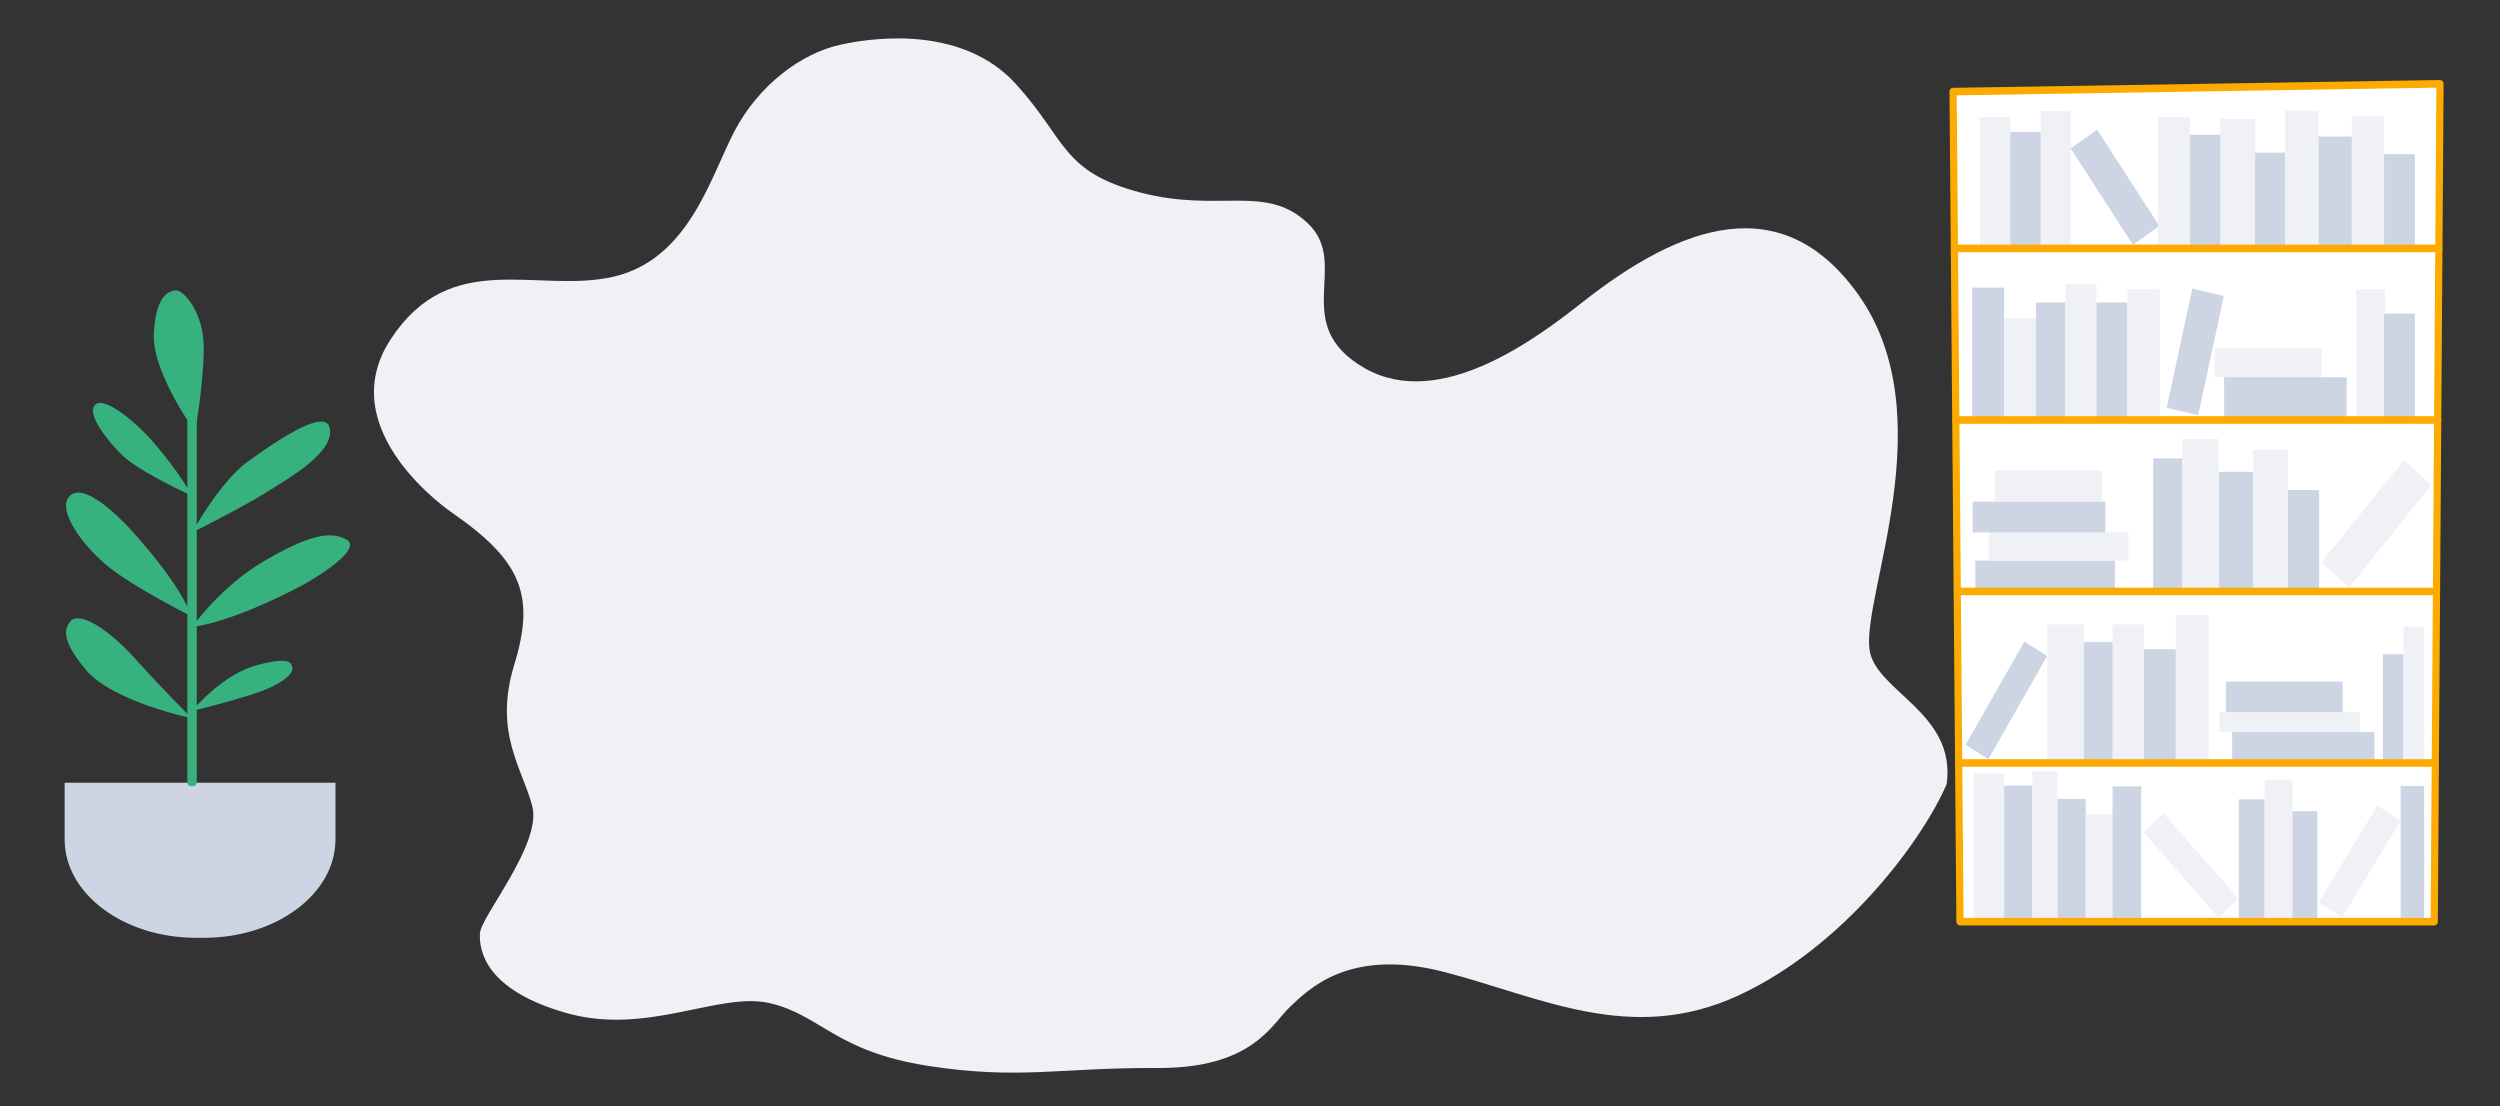 <?xml version="1.0" encoding="UTF-8" standalone="no"?>
<!DOCTYPE svg PUBLIC "-//W3C//DTD SVG 1.1//EN" "http://www.w3.org/Graphics/SVG/1.1/DTD/svg11.dtd">
<svg width="100%" height="100%" viewBox="0 0 992 439" version="1.1" xmlns="http://www.w3.org/2000/svg" xmlns:xlink="http://www.w3.org/1999/xlink" xml:space="preserve" xmlns:serif="http://www.serif.com/" style="fill-rule:evenodd;clip-rule:evenodd;stroke-linecap:round;stroke-linejoin:round;">
    <rect x="0" y="0" width="992" height="439" fill="#333333" stroke="none"/>
    <g id="Page-1" transform="matrix(0.644,0,0,0.452,0,0)">
        <g id="Path" transform="matrix(1.178,0,0,1.347,-89.983,-44.242)">
            <path d="M313.3,367.4C313.3,367.4 249.2,314.1 280.7,254C312.2,193.9 357.5,224.5 397.2,213.2C436.9,201.9 448.2,147.4 460.7,118C473.2,88.5 495.3,67.5 516.3,61.9C537.3,56.2 580.9,51.1 607.6,87.4C634.2,123.7 631.4,144.7 672.8,158.3C714.2,171.9 738.6,152.1 760.7,178.7C782.8,205.3 750.5,244.5 790.2,272.8C829.9,301.1 881.152,252.325 904.197,229.71C955.749,179.119 1008.38,155.635 1047.99,224.206C1093.78,303.477 1049.94,421.317 1054.28,456.589C1057.59,483.509 1099.67,497.37 1094.6,543.8C1082.7,578.7 1041.9,649.2 985.7,681.6C929.5,714 882,682.5 831.8,666.3C781.6,650.1 760.4,678.2 751,689.2C741.6,700.2 731.7,729.3 681.5,728.9C631.2,728.5 609.3,736.8 561.3,727.4C513.3,718 505.4,694.1 478.9,686.6C452.4,679 414.9,708.1 372.5,693C330,677.9 327,652.2 327.4,641.2C327.8,630.2 359.9,583 354.8,558.3C349.7,533.6 334.4,510.5 345.4,465.9C356.4,421.3 349.3,398.5 313.3,367.4Z" style="fill:rgb(240,241,246);fill-rule:nonzero;"/>
        </g>
        <g id="Path1" serif:id="Path" transform="matrix(0.634,0,0,0.952,556.899,72.909)">
            <path d="M1487.3,773.3L1026.4,773.3L1019.7,7.9L1492.9,0.7L1487.3,773.3Z" style="fill:white;fill-rule:nonzero;"/>
        </g>
        <g id="Path2" serif:id="Path" transform="matrix(0.829,0,0,0.883,10.397,98.969)">
            <path d="M139,820.3L133.3,820.3C79.3,820.3 35.5,776.5 35.5,722.5L35.5,666.1L236.8,666.1L236.8,722.5C236.8,776.5 193,820.3 139,820.3Z" style="fill:rgb(205,212,228);fill-rule:nonzero;"/>
        </g>
        <g id="Path3" serif:id="Path" transform="matrix(0.829,0,0,0.883,10.397,98.969)">
            <path d="M130.2,303.9L130.2,666.1" style="fill:none;stroke:rgb(55,178,127);stroke-width:7px;"/>
        </g>
        <g id="Path4" serif:id="Path" transform="matrix(0.718,0,0,0.883,24.826,98.969)">
            <path d="M130.2,602.1C130.2,602.1 62,585.5 39.3,554.1C18.1,524.8 20,512.9 26.4,505C32.8,497.1 54.7,508.4 82.3,543.9C109.9,579.4 130.2,602.1 130.2,602.1Z" style="fill:rgb(55,178,127);fill-rule:nonzero;"/>
        </g>
        <g id="Path5" serif:id="Path" transform="matrix(0.829,0,0,0.883,10.397,98.969)">
            <path d="M130.2,594.7C130.2,594.7 152.3,558.4 178.7,549.1C205.1,539.7 204.2,548.5 204.8,552.3C205.4,556.2 199.7,568.1 172.8,579.1C145.8,590.2 130.2,594.7 130.2,594.7Z" style="fill:rgb(55,178,127);fill-rule:nonzero;"/>
        </g>
        <g id="Path6" serif:id="Path" transform="matrix(0.829,0,0,0.883,10.397,98.969)">
            <path d="M130.2,511.4C130.2,511.4 151.5,470.9 183.5,445.9C215.5,420.9 232.5,415 245,424.4C257.5,433.8 221.5,463.5 209,472C196.6,480.5 160,505.4 130.2,511.4Z" style="fill:rgb(55,178,127);fill-rule:nonzero;"/>
        </g>
        <g id="Path7" serif:id="Path" transform="matrix(0.829,0,0,0.883,10.397,98.969)">
            <path d="M130.2,500.9C130.2,500.9 86.3,471.7 66.7,449.9C47.1,428.1 27.9,390.9 40.6,379.6C53.4,368.3 82.3,410.5 89.4,421.6C96.5,432.6 119.2,466.3 130.2,500.9Z" style="fill:rgb(55,178,127);fill-rule:nonzero;"/>
        </g>
        <g id="Path8" serif:id="Path" transform="matrix(0.829,0,0,0.883,10.397,98.969)">
            <path d="M130.2,417.4C130.2,417.4 151,366.9 171,347.5C191,328 228.6,293.2 232.4,312.9C237.1,337.1 201.9,363.5 185.2,377.6C168.5,391.7 130.2,417.4 130.2,417.4Z" style="fill:rgb(55,178,127);fill-rule:nonzero;"/>
        </g>
        <g id="Path9" serif:id="Path" transform="matrix(0.829,0,0,0.883,10.397,98.969)">
            <path d="M130.2,380.8C130.2,380.8 89.9,356.8 76.9,338.7C63.9,320.6 51.8,297.9 58.4,290.1C65,282.3 87,305.4 101.5,327.7C120.6,357 130.2,380.8 130.2,380.8Z" style="fill:rgb(55,178,127);fill-rule:nonzero;"/>
        </g>
        <g id="Path10" serif:id="Path" transform="matrix(0.829,0,0,0.883,10.397,98.969)">
            <path d="M132.4,316.9C132.4,316.9 100.4,258.2 101.8,219.7C103.2,181.1 113.1,177.2 118.2,176.6C123.3,176 139.5,197.6 138.9,236.4C138.3,275.2 132.4,316.9 132.4,316.9Z" style="fill:rgb(55,178,127);fill-rule:nonzero;"/>
        </g>
        <g id="Rectangle" transform="matrix(0.634,0,0,0.952,556.899,72.909)">
            <rect x="1045.8" y="31.4" width="29.5" height="121.1" style="fill:rgb(240,241,246);"/>
        </g>
        <g id="Rectangle1" serif:id="Rectangle" transform="matrix(0.634,0,0,0.952,556.899,72.909)">
            <rect x="1104.8" y="25.9" width="29.5" height="126.6" style="fill:rgb(240,241,246);"/>
        </g>
        <g id="Rectangle2" serif:id="Rectangle" transform="matrix(0.524,-0.535,0.357,0.787,652.055,719.041)">
            <rect x="1161.94" y="41.88" width="31.001" height="107.503" style="fill:rgb(205,212,228);"/>
        </g>
        <g id="Rectangle3" serif:id="Rectangle" transform="matrix(0.634,0,0,0.952,556.899,72.909)">
            <rect x="1075.3" y="45.1" width="29.5" height="107.3" style="fill:rgb(205,212,228);"/>
        </g>
        <g id="Rectangle4" serif:id="Rectangle" transform="matrix(0.634,0,0,0.952,556.899,72.909)">
            <rect x="1218.9" y="31.4" width="31" height="121.1" style="fill:rgb(240,241,246);"/>
        </g>
        <g id="Rectangle5" serif:id="Rectangle" transform="matrix(0.634,0,0,0.952,556.899,72.909)">
            <rect x="1279.4" y="33.1" width="33.8" height="119.4" style="fill:rgb(240,241,246);"/>
        </g>
        <g id="Rectangle6" serif:id="Rectangle" transform="matrix(0.634,0,0,0.952,556.899,72.909)">
            <rect x="1313.2" y="64.2" width="29.1" height="88.3" style="fill:rgb(205,212,228);"/>
        </g>
        <g id="Rectangle7" serif:id="Rectangle" transform="matrix(0.634,0,0,0.952,556.899,72.909)">
            <rect x="1342.3" y="25.5" width="32.5" height="127" style="fill:rgb(240,241,246);"/>
        </g>
        <g id="Rectangle8" serif:id="Rectangle" transform="matrix(0.634,0,0,0.952,556.899,72.909)">
            <rect x="1374.8" y="49.3" width="32.5" height="103.2" style="fill:rgb(205,212,228);"/>
        </g>
        <g id="Rectangle9" serif:id="Rectangle" transform="matrix(0.634,0,0,0.952,556.899,72.909)">
            <rect x="1438.5" y="65.6" width="30" height="86.9" style="fill:rgb(205,212,228);"/>
        </g>
        <g id="Rectangle10" serif:id="Rectangle" transform="matrix(0.634,0,0,0.952,556.899,72.909)">
            <rect x="1407.2" y="30.8" width="31.3" height="121.7" style="fill:rgb(240,241,246);"/>
        </g>
        <g id="Rectangle11" serif:id="Rectangle" transform="matrix(0.634,0,0,0.952,556.899,72.909)">
            <rect x="1249.9" y="47.7" width="29.5" height="104.7" style="fill:rgb(205,212,228);"/>
        </g>
        <g id="Rectangle12" serif:id="Rectangle" transform="matrix(0.634,0,0,0.952,556.899,72.909)">
            <rect x="1038.3" y="188.6" width="31" height="122.1" style="fill:rgb(205,212,228);"/>
        </g>
        <g id="Rectangle13" serif:id="Rectangle" transform="matrix(0.634,0,0,0.952,556.899,72.909)">
            <rect x="1069.3" y="216.7" width="31" height="93.9" style="fill:rgb(240,241,246);"/>
        </g>
        <g id="Rectangle14" serif:id="Rectangle" transform="matrix(0.634,0,0,0.952,556.899,72.909)">
            <rect x="1100.2" y="202.4" width="28.7" height="108.3" style="fill:rgb(205,212,228);"/>
        </g>
        <g id="Rectangle15" serif:id="Rectangle" transform="matrix(0.634,0,0,0.952,556.899,72.909)">
            <rect x="1129" y="185.2" width="30" height="125.5" style="fill:rgb(240,241,246);"/>
        </g>
        <g id="Rectangle16" serif:id="Rectangle" transform="matrix(0.634,0,0,0.952,556.899,72.909)">
            <rect x="1159" y="202.4" width="30" height="108.3" style="fill:rgb(205,212,228);"/>
        </g>
        <g id="Rectangle17" serif:id="Rectangle" transform="matrix(0.634,0,0,0.952,556.899,72.909)">
            <rect x="1189.1" y="190.1" width="31.4" height="120.6" style="fill:rgb(240,241,246);"/>
        </g>
        <g id="Rectangle18" serif:id="Rectangle" transform="matrix(0.618,0.21,-0.14,0.928,611.366,-185.311)">
            <rect x="1240" y="192.015" width="31.4" height="112.8" style="fill:rgb(205,212,228);"/>
        </g>
        <g id="Rectangle19" serif:id="Rectangle" transform="matrix(0.634,0,0,0.952,556.899,72.909)">
            <rect x="1411.6" y="190.1" width="28" height="120.6" style="fill:rgb(240,241,246);"/>
        </g>
        <g id="Rectangle20" serif:id="Rectangle" transform="matrix(0.634,0,0,0.952,556.899,72.909)">
            <rect x="1438.5" y="212.6" width="30" height="98.1" style="fill:rgb(205,212,228);"/>
        </g>
        <g id="Rectangle21" serif:id="Rectangle" transform="matrix(0.634,0,0,0.952,556.899,72.909)">
            <rect x="1274" y="244.6" width="104" height="26.6" style="fill:rgb(240,241,246);"/>
        </g>
        <g id="Rectangle22" serif:id="Rectangle" transform="matrix(0.634,0,0,0.952,556.899,72.909)">
            <rect x="1283.1" y="271.3" width="119.1" height="39.4" style="fill:rgb(205,212,228);"/>
        </g>
        <g id="Rectangle23" serif:id="Rectangle" transform="matrix(0.634,0,0,0.952,556.899,72.909)">
            <rect x="1041.3" y="440.3" width="135.7" height="28.5" style="fill:rgb(205,212,228);"/>
        </g>
        <g id="Rectangle24" serif:id="Rectangle" transform="matrix(0.634,0,0,0.952,556.899,72.909)">
            <rect x="1054.5" y="414.4" width="135.7" height="25.9" style="fill:rgb(240,241,246);"/>
        </g>
        <g id="Rectangle25" serif:id="Rectangle" transform="matrix(0.634,0,0,0.952,556.899,72.909)">
            <rect x="1038.8" y="385.9" width="128.9" height="28.5" style="fill:rgb(205,212,228);"/>
        </g>
        <g id="Rectangle26" serif:id="Rectangle" transform="matrix(0.634,0,0,0.952,556.899,72.909)">
            <rect x="1060.4" y="357.3" width="103.9" height="28.5" style="fill:rgb(240,241,246);"/>
        </g>
        <g id="Rectangle27" serif:id="Rectangle" transform="matrix(0.634,0,0,0.952,556.899,72.909)">
            <rect x="1214.2" y="346.1" width="28.3" height="122.7" style="fill:rgb(205,212,228);"/>
        </g>
        <g id="Rectangle28" serif:id="Rectangle" transform="matrix(0.634,0,0,0.952,556.899,72.909)">
            <rect x="1277.9" y="358.5" width="33.4" height="110.4" style="fill:rgb(205,212,228);"/>
        </g>
        <g id="Rectangle29" serif:id="Rectangle" transform="matrix(0.634,0,0,0.952,556.899,72.909)">
            <rect x="1345" y="375.3" width="30.4" height="93.5" style="fill:rgb(205,212,228);"/>
        </g>
        <g id="Rectangle30" serif:id="Rectangle" transform="matrix(0.634,0,0,0.952,556.899,72.909)">
            <rect x="1242.4" y="328.2" width="35.4" height="140.6" style="fill:rgb(240,241,246);"/>
        </g>
        <g id="Rectangle31" serif:id="Rectangle" transform="matrix(0.634,0,0,0.952,556.899,72.909)">
            <rect x="1311.3" y="338.3" width="33.6" height="130.6" style="fill:rgb(240,241,246);"/>
        </g>
        <g id="Rectangle32" serif:id="Rectangle" transform="matrix(0.483,0.616,-0.41,0.726,939.465,-717.144)">
            <rect x="1413.9" y="344.474" width="35.299" height="123.898" style="fill:rgb(240,241,246);"/>
        </g>
        <g id="Rectangle33" serif:id="Rectangle" transform="matrix(0.544,0.49,-0.326,0.816,839.469,-374.256)">
            <rect x="1057.6" y="513.724" width="25.799" height="111.197" style="fill:rgb(205,212,228);"/>
        </g>
        <g id="Rectangle34" serif:id="Rectangle" transform="matrix(0.634,0,0,0.952,556.899,72.909)">
            <rect x="1111.3" y="499.2" width="35.4" height="127.8" style="fill:rgb(240,241,246);"/>
        </g>
        <g id="Rectangle35" serif:id="Rectangle" transform="matrix(0.634,0,0,0.952,556.899,72.909)">
            <rect x="1174.7" y="499.2" width="30.4" height="127.8" style="fill:rgb(240,241,246);"/>
        </g>
        <g id="Rectangle36" serif:id="Rectangle" transform="matrix(0.634,0,0,0.952,556.899,72.909)">
            <rect x="1236.1" y="490.6" width="31.9" height="136.4" style="fill:rgb(240,241,246);"/>
        </g>
        <g id="Rectangle37" serif:id="Rectangle" transform="matrix(0.634,0,0,0.952,556.899,72.909)">
            <rect x="1146.7" y="515.3" width="28" height="111.7" style="fill:rgb(205,212,228);"/>
        </g>
        <g id="Rectangle38" serif:id="Rectangle" transform="matrix(0.634,0,0,0.952,556.899,72.909)">
            <rect x="1205.1" y="522.1" width="31" height="104.9" style="fill:rgb(205,212,228);"/>
        </g>
        <g id="Rectangle39" serif:id="Rectangle" transform="matrix(0.634,0,0,0.952,556.899,72.909)">
            <rect x="1290.9" y="598.5" width="138.3" height="28.5" style="fill:rgb(205,212,228);"/>
        </g>
        <g id="Rectangle40" serif:id="Rectangle" transform="matrix(0.634,0,0,0.952,556.899,72.909)">
            <rect x="1278.6" y="580.1" width="136.4" height="18.3" style="fill:rgb(240,241,246);"/>
        </g>
        <g id="Rectangle41" serif:id="Rectangle" transform="matrix(0.634,0,0,0.952,556.899,72.909)">
            <rect x="1284.9" y="552" width="113.4" height="28.2" style="fill:rgb(205,212,228);"/>
        </g>
        <g id="Rectangle42" serif:id="Rectangle" transform="matrix(0.634,0,0,0.952,556.899,72.909)">
            <rect x="1437.4" y="526.7" width="20" height="100.3" style="fill:rgb(205,212,228);"/>
        </g>
        <g id="Rectangle43" serif:id="Rectangle" transform="matrix(0.634,0,0,0.952,556.899,72.909)">
            <rect x="1457.5" y="501.3" width="20" height="125.7" style="fill:rgb(240,241,246);"/>
        </g>
        <g id="Rectangle44" serif:id="Rectangle" transform="matrix(0.634,0,0,0.952,556.899,72.909)">
            <rect x="1454.7" y="648.1" width="22.8" height="125.7" style="fill:rgb(205,212,228);"/>
        </g>
        <g id="Rectangle45" serif:id="Rectangle" transform="matrix(0.634,0,0,0.952,556.899,72.909)">
            <rect x="1039.8" y="636.5" width="29.5" height="136.8" style="fill:rgb(240,241,246);"/>
        </g>
        <g id="Rectangle46" serif:id="Rectangle" transform="matrix(0.634,0,0,0.952,556.899,72.909)">
            <rect x="1069.3" y="647.8" width="27.6" height="125.5" style="fill:rgb(205,212,228);"/>
        </g>
        <g id="Rectangle47" serif:id="Rectangle" transform="matrix(0.634,0,0,0.952,556.899,72.909)">
            <rect x="1121" y="660.1" width="27.6" height="113.2" style="fill:rgb(205,212,228);"/>
        </g>
        <g id="Rectangle48" serif:id="Rectangle" transform="matrix(0.634,0,0,0.952,556.899,72.909)">
            <rect x="1148.6" y="674.1" width="26.1" height="99.2" style="fill:rgb(240,241,246);"/>
        </g>
        <g id="Rectangle49" serif:id="Rectangle" transform="matrix(0.465,-0.647,0.431,0.698,457.498,1065.62)">
            <rect x="1237.79" y="667.606" width="26.1" height="107.2" style="fill:rgb(240,241,246);"/>
        </g>
        <g id="Rectangle50" serif:id="Rectangle" transform="matrix(0.634,0,0,0.952,556.899,72.909)">
            <rect x="1174.7" y="648.6" width="27.8" height="124.7" style="fill:rgb(205,212,228);"/>
        </g>
        <g id="Rectangle51" serif:id="Rectangle" transform="matrix(0.535,0.512,-0.341,0.803,941.768,-543.701)">
            <rect x="1401.11" y="664.333" width="26.602" height="105.606" style="fill:rgb(240,241,246);"/>
        </g>
        <g id="Rectangle52" serif:id="Rectangle" transform="matrix(0.634,0,0,0.952,556.899,72.909)">
            <rect x="1096.8" y="634.8" width="24.2" height="138.5" style="fill:rgb(240,241,246);"/>
        </g>
        <g id="Rectangle53" serif:id="Rectangle" transform="matrix(0.634,0,0,0.952,556.899,72.909)">
            <rect x="1297.4" y="660.5" width="25.1" height="112.8" style="fill:rgb(205,212,228);"/>
        </g>
        <g id="Rectangle54" serif:id="Rectangle" transform="matrix(0.634,0,0,0.952,556.899,72.909)">
            <rect x="1322.5" y="642.3" width="27" height="131" style="fill:rgb(240,241,246);"/>
        </g>
        <g id="Rectangle55" serif:id="Rectangle" transform="matrix(0.634,0,0,0.952,556.899,72.909)">
            <rect x="1349.5" y="671.4" width="24.2" height="101.9" style="fill:rgb(205,212,228);"/>
        </g>
        <g id="Path11" serif:id="Path" transform="matrix(0.634,0,0,0.952,556.899,72.909)">
            <path d="M1487.3,773.3L1026.4,773.3L1019.7,7.9L1492.9,0.7L1487.3,773.3Z" style="fill:none;stroke:rgb(253,171,0);stroke-width:7px;"/>
        </g>
        <g id="Path12" serif:id="Path" transform="matrix(0.634,0,0,0.952,556.899,72.909)">
            <path d="M1021,152.5L1491.8,152.5" style="fill:none;stroke:rgb(253,171,0);stroke-width:7px;"/>
        </g>
        <g id="Path13" serif:id="Path" transform="matrix(0.634,0,0,0.952,556.899,72.909)">
            <path d="M1022.4,310.7L1490.7,310.7" style="fill:none;stroke:rgb(253,171,0);stroke-width:7px;"/>
        </g>
        <g id="Path14" serif:id="Path" transform="matrix(0.634,0,0,0.952,556.899,72.909)">
            <path d="M1023.7,468.8L1489.5,468.8" style="fill:none;stroke:rgb(253,171,0);stroke-width:7px;"/>
        </g>
        <g id="Path15" serif:id="Path" transform="matrix(0.634,0,0,0.952,556.899,72.909)">
            <path d="M1025.1,627L1488.3,627" style="fill:none;stroke:rgb(253,171,0);stroke-width:7px;"/>
        </g>
    </g>
</svg>
